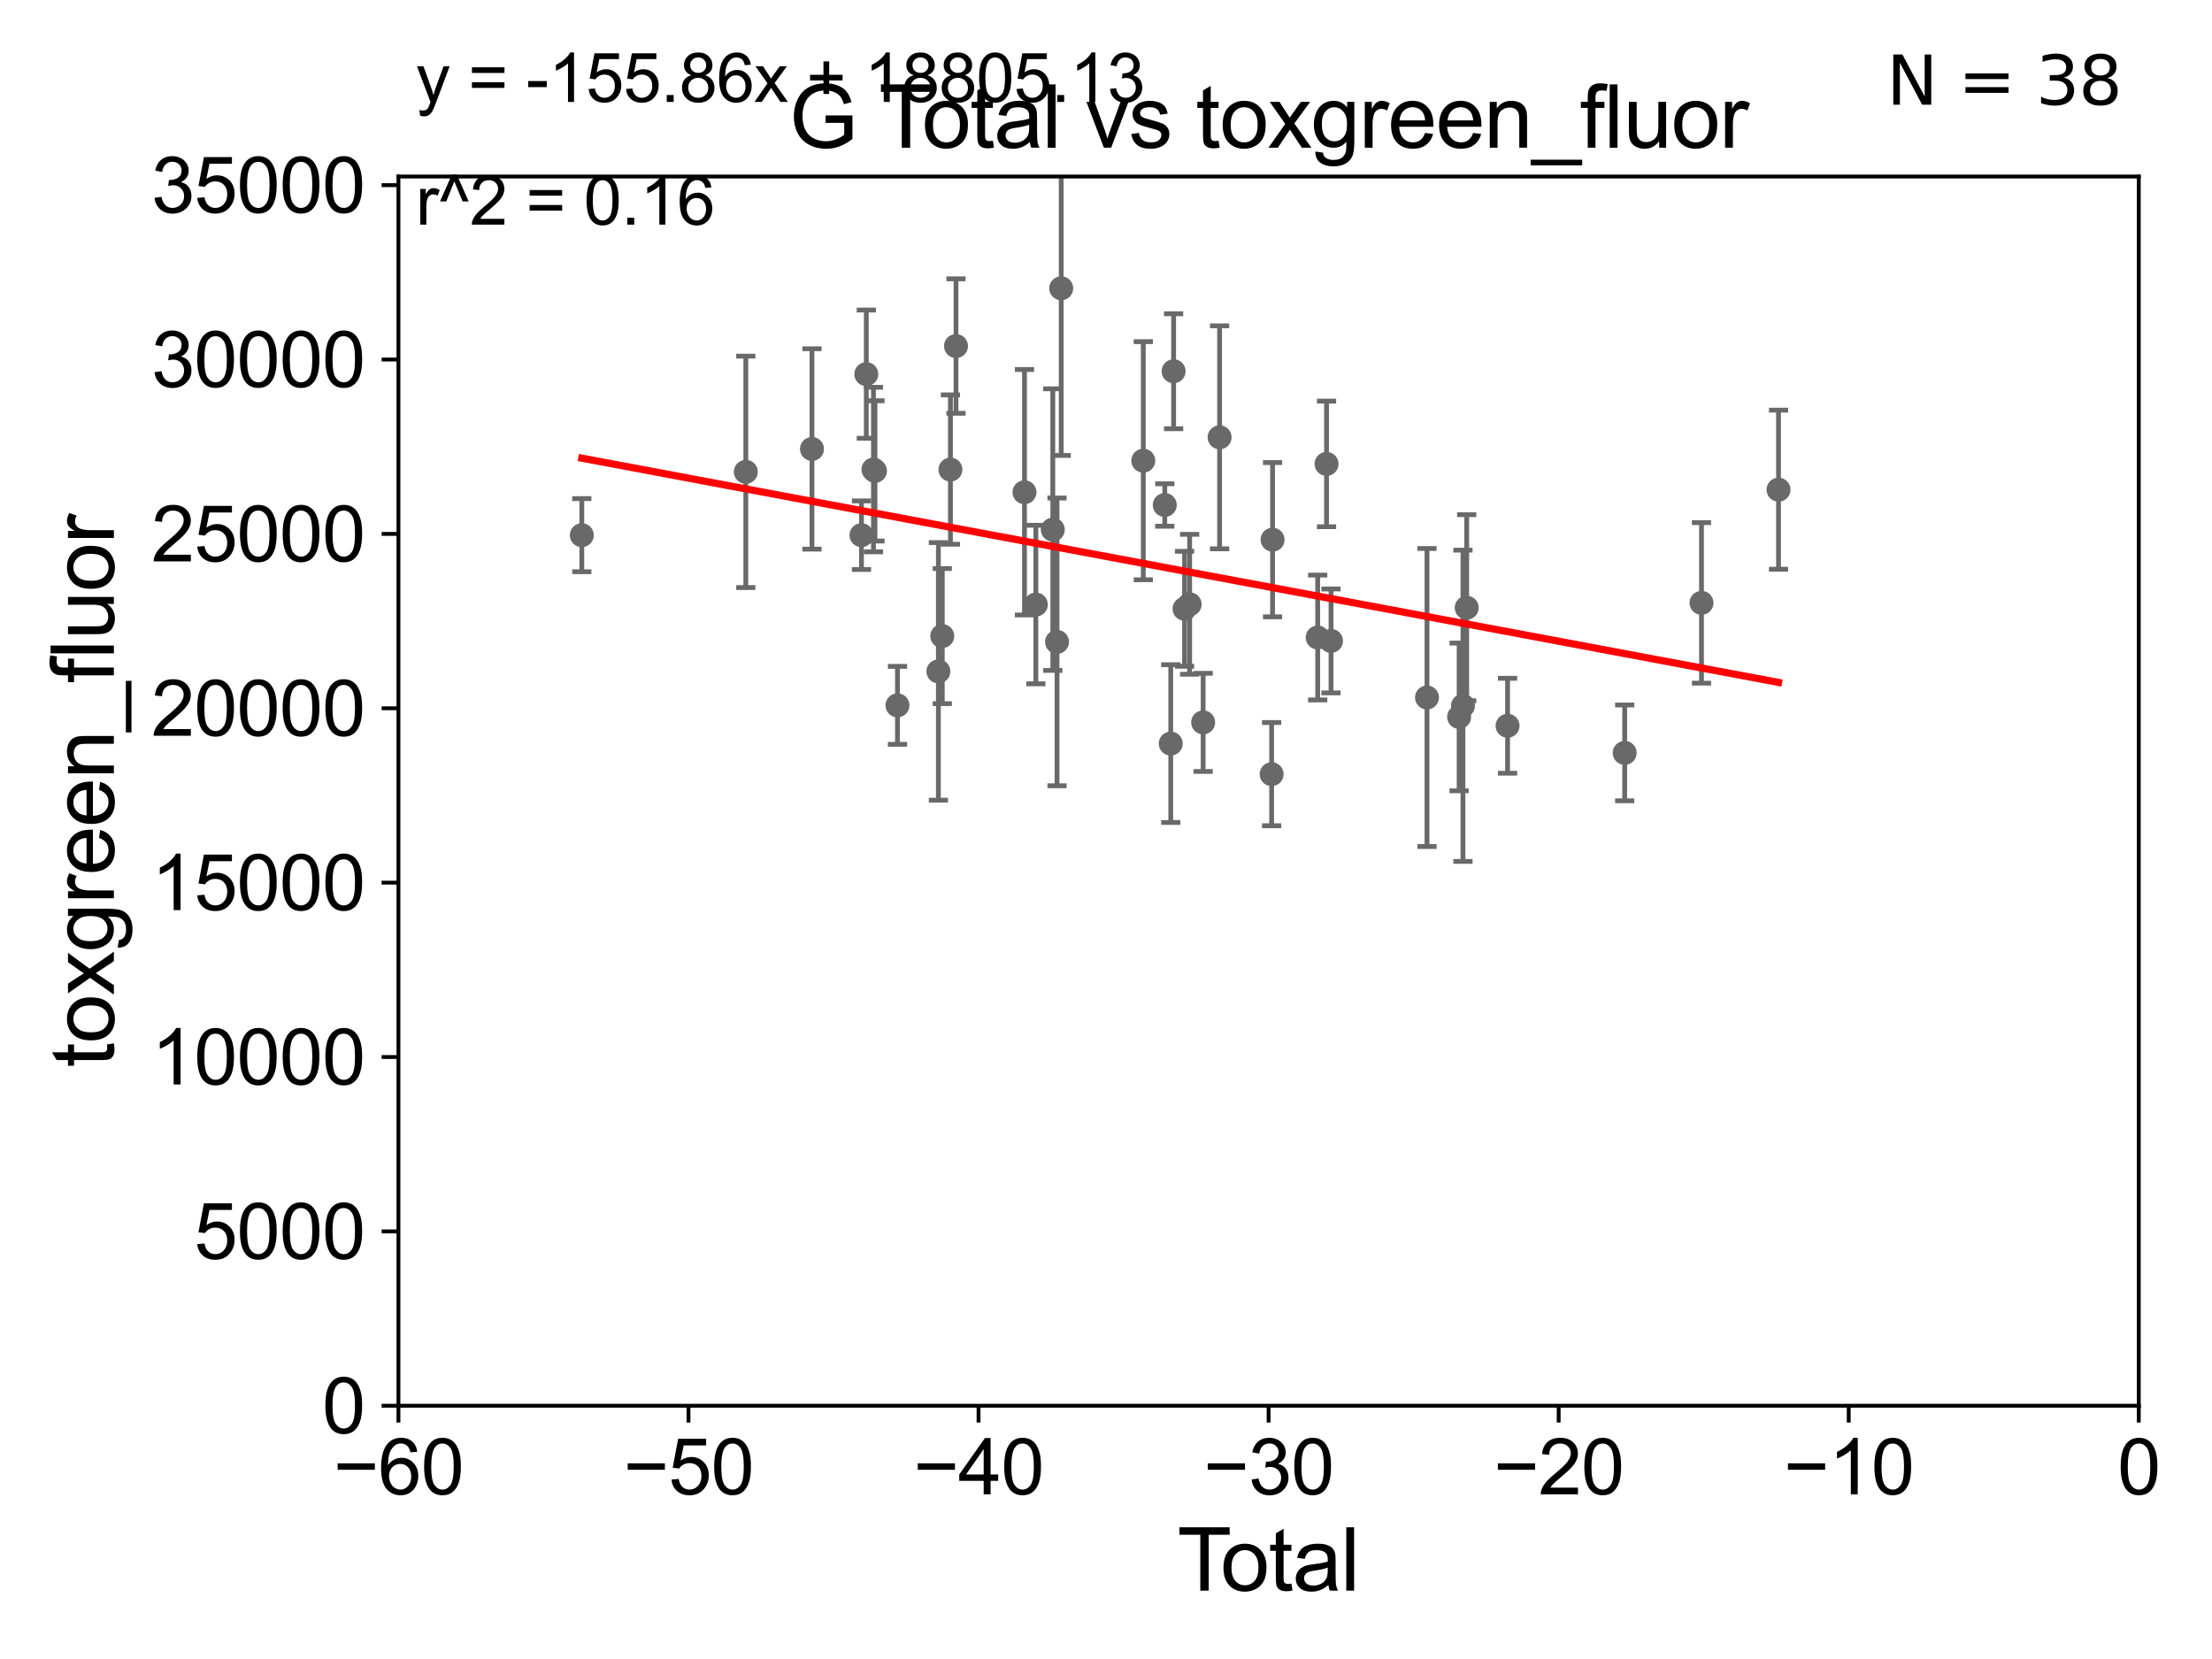 <?xml version="1.0" encoding="utf-8" standalone="no"?>
<!DOCTYPE svg PUBLIC "-//W3C//DTD SVG 1.1//EN"
  "http://www.w3.org/Graphics/SVG/1.1/DTD/svg11.dtd">
<svg xmlns:xlink="http://www.w3.org/1999/xlink" width="460.8pt" height="345.6pt" viewBox="0 0 460.8 345.6" xmlns="http://www.w3.org/2000/svg" version="1.1">
 <defs>
  <style type="text/css">*{stroke-linejoin: round; stroke-linecap: butt}</style>
 </defs>
 <g id="figure_1">
  <g id="patch_1">
   <path d="M 0 345.6 
L 460.8 345.6 
L 460.8 0 
L 0 0 
z
" style="fill: #ffffff"/>
  </g>
  <g id="axes_1">
   <g id="patch_2">
    <path d="M 83 292.84 
L 445.545 292.84 
L 445.545 36.775 
L 83 36.775 
z
" style="fill: #ffffff"/>
   </g>
   <g id="PathCollection_1">
    <defs>
     <path id="mfa4782cfdb" d="M 0 1.118 
C 0.297 1.118 0.581 1 0.791 0.791 
C 1 0.581 1.118 0.297 1.118 0 
C 1.118 -0.297 1 -0.581 0.791 -0.791 
C 0.581 -1 0.297 -1.118 0 -1.118 
C -0.297 -1.118 -0.581 -1 -0.791 -0.791 
C -1 -0.581 -1.118 -0.297 -1.118 0 
C -1.118 0.297 -1 0.581 -0.791 0.791 
C -0.581 1 -0.297 1.118 0 1.118 
z
" style="stroke: #696969"/>
    </defs>
    <g clip-path="url(#p0546daae26)">
     <use xlink:href="#mfa4782cfdb" x="121.203" y="111.488" style="fill: #696969; stroke: #696969"/>
     <use xlink:href="#mfa4782cfdb" x="246.764" y="126.822" style="fill: #696969; stroke: #696969"/>
     <use xlink:href="#mfa4782cfdb" x="247.825" y="125.886" style="fill: #696969; stroke: #696969"/>
     <use xlink:href="#mfa4782cfdb" x="250.638" y="150.485" style="fill: #696969; stroke: #696969"/>
     <use xlink:href="#mfa4782cfdb" x="254.064" y="91.102" style="fill: #696969; stroke: #696969"/>
     <use xlink:href="#mfa4782cfdb" x="264.904" y="161.27" style="fill: #696969; stroke: #696969"/>
     <use xlink:href="#mfa4782cfdb" x="265.1" y="112.428" style="fill: #696969; stroke: #696969"/>
     <use xlink:href="#mfa4782cfdb" x="274.499" y="132.803" style="fill: #696969; stroke: #696969"/>
     <use xlink:href="#mfa4782cfdb" x="276.342" y="96.642" style="fill: #696969; stroke: #696969"/>
     <use xlink:href="#mfa4782cfdb" x="277.275" y="133.517" style="fill: #696969; stroke: #696969"/>
     <use xlink:href="#mfa4782cfdb" x="297.27" y="145.302" style="fill: #696969; stroke: #696969"/>
     <use xlink:href="#mfa4782cfdb" x="303.962" y="149.352" style="fill: #696969; stroke: #696969"/>
     <use xlink:href="#mfa4782cfdb" x="304.76" y="147.023" style="fill: #696969; stroke: #696969"/>
     <use xlink:href="#mfa4782cfdb" x="305.542" y="126.6" style="fill: #696969; stroke: #696969"/>
     <use xlink:href="#mfa4782cfdb" x="314.053" y="151.189" style="fill: #696969; stroke: #696969"/>
     <use xlink:href="#mfa4782cfdb" x="338.453" y="156.841" style="fill: #696969; stroke: #696969"/>
     <use xlink:href="#mfa4782cfdb" x="244.485" y="77.339" style="fill: #696969; stroke: #696969"/>
     <use xlink:href="#mfa4782cfdb" x="243.886" y="154.9" style="fill: #696969; stroke: #696969"/>
     <use xlink:href="#mfa4782cfdb" x="242.644" y="105.2" style="fill: #696969; stroke: #696969"/>
     <use xlink:href="#mfa4782cfdb" x="238.167" y="95.974" style="fill: #696969; stroke: #696969"/>
     <use xlink:href="#mfa4782cfdb" x="155.365" y="98.294" style="fill: #696969; stroke: #696969"/>
     <use xlink:href="#mfa4782cfdb" x="169.148" y="93.526" style="fill: #696969; stroke: #696969"/>
     <use xlink:href="#mfa4782cfdb" x="179.461" y="111.489" style="fill: #696969; stroke: #696969"/>
     <use xlink:href="#mfa4782cfdb" x="180.469" y="77.939" style="fill: #696969; stroke: #696969"/>
     <use xlink:href="#mfa4782cfdb" x="181.959" y="97.813" style="fill: #696969; stroke: #696969"/>
     <use xlink:href="#mfa4782cfdb" x="182.273" y="98.095" style="fill: #696969; stroke: #696969"/>
     <use xlink:href="#mfa4782cfdb" x="186.961" y="146.936" style="fill: #696969; stroke: #696969"/>
     <use xlink:href="#mfa4782cfdb" x="354.453" y="125.59" style="fill: #696969; stroke: #696969"/>
     <use xlink:href="#mfa4782cfdb" x="195.484" y="139.863" style="fill: #696969; stroke: #696969"/>
     <use xlink:href="#mfa4782cfdb" x="197.992" y="97.821" style="fill: #696969; stroke: #696969"/>
     <use xlink:href="#mfa4782cfdb" x="199.151" y="72.091" style="fill: #696969; stroke: #696969"/>
     <use xlink:href="#mfa4782cfdb" x="213.419" y="102.541" style="fill: #696969; stroke: #696969"/>
     <use xlink:href="#mfa4782cfdb" x="215.786" y="125.939" style="fill: #696969; stroke: #696969"/>
     <use xlink:href="#mfa4782cfdb" x="219.318" y="110.328" style="fill: #696969; stroke: #696969"/>
     <use xlink:href="#mfa4782cfdb" x="220.199" y="133.718" style="fill: #696969; stroke: #696969"/>
     <use xlink:href="#mfa4782cfdb" x="221.069" y="60.054" style="fill: #696969; stroke: #696969"/>
     <use xlink:href="#mfa4782cfdb" x="196.292" y="132.506" style="fill: #696969; stroke: #696969"/>
     <use xlink:href="#mfa4782cfdb" x="370.501" y="102.009" style="fill: #696969; stroke: #696969"/>
    </g>
   </g>
   <g id="matplotlib.axis_1">
    <g id="xtick_1">
     <g id="line2d_1">
      <defs>
       <path id="mc582aa00ba" d="M 0 0 
L 0 3.5 
" style="stroke: #000000; stroke-width: 0.8"/>
      </defs>
      <g>
       <use xlink:href="#mc582aa00ba" x="83" y="292.84" style="stroke: #000000; stroke-width: 0.8"/>
      </g>
     </g>
     <g id="text_1">
      <!-- −60 -->
      <g transform="translate(69.43 311.293)scale(0.16 -0.16)">
       <defs>
        <path id="ArialMT-2212" d="M 3381 1997 
L 356 1997 
L 356 2522 
L 3381 2522 
L 3381 1997 
z
" transform="scale(0.016)"/>
        <path id="ArialMT-36" d="M 3184 3459 
L 2625 3416 
Q 2550 3747 2413 3897 
Q 2184 4138 1850 4138 
Q 1581 4138 1378 3988 
Q 1113 3794 959 3422 
Q 806 3050 800 2363 
Q 1003 2672 1297 2822 
Q 1591 2972 1913 2972 
Q 2475 2972 2870 2558 
Q 3266 2144 3266 1488 
Q 3266 1056 3080 686 
Q 2894 316 2569 119 
Q 2244 -78 1831 -78 
Q 1128 -78 684 439 
Q 241 956 241 2144 
Q 241 3472 731 4075 
Q 1159 4600 1884 4600 
Q 2425 4600 2770 4297 
Q 3116 3994 3184 3459 
z
M 888 1484 
Q 888 1194 1011 928 
Q 1134 663 1356 523 
Q 1578 384 1822 384 
Q 2178 384 2434 671 
Q 2691 959 2691 1453 
Q 2691 1928 2437 2201 
Q 2184 2475 1800 2475 
Q 1419 2475 1153 2201 
Q 888 1928 888 1484 
z
" transform="scale(0.016)"/>
        <path id="ArialMT-30" d="M 266 2259 
Q 266 3072 433 3567 
Q 600 4063 929 4331 
Q 1259 4600 1759 4600 
Q 2128 4600 2406 4451 
Q 2684 4303 2865 4023 
Q 3047 3744 3150 3342 
Q 3253 2941 3253 2259 
Q 3253 1453 3087 958 
Q 2922 463 2592 192 
Q 2263 -78 1759 -78 
Q 1097 -78 719 397 
Q 266 969 266 2259 
z
M 844 2259 
Q 844 1131 1108 757 
Q 1372 384 1759 384 
Q 2147 384 2411 759 
Q 2675 1134 2675 2259 
Q 2675 3391 2411 3762 
Q 2147 4134 1753 4134 
Q 1366 4134 1134 3806 
Q 844 3388 844 2259 
z
" transform="scale(0.016)"/>
       </defs>
       <use xlink:href="#ArialMT-2212"/>
       <use xlink:href="#ArialMT-36" x="58.398"/>
       <use xlink:href="#ArialMT-30" x="114.014"/>
      </g>
     </g>
    </g>
    <g id="xtick_2">
     <g id="line2d_2">
      <g>
       <use xlink:href="#mc582aa00ba" x="143.424" y="292.84" style="stroke: #000000; stroke-width: 0.8"/>
      </g>
     </g>
     <g id="text_2">
      <!-- −50 -->
      <g transform="translate(129.854 311.293)scale(0.16 -0.16)">
       <defs>
        <path id="ArialMT-35" d="M 266 1200 
L 856 1250 
Q 922 819 1161 601 
Q 1400 384 1738 384 
Q 2144 384 2425 690 
Q 2706 997 2706 1503 
Q 2706 1984 2436 2262 
Q 2166 2541 1728 2541 
Q 1456 2541 1237 2417 
Q 1019 2294 894 2097 
L 366 2166 
L 809 4519 
L 3088 4519 
L 3088 3981 
L 1259 3981 
L 1013 2750 
Q 1425 3038 1878 3038 
Q 2478 3038 2890 2622 
Q 3303 2206 3303 1553 
Q 3303 931 2941 478 
Q 2500 -78 1738 -78 
Q 1113 -78 717 272 
Q 322 622 266 1200 
z
" transform="scale(0.016)"/>
       </defs>
       <use xlink:href="#ArialMT-2212"/>
       <use xlink:href="#ArialMT-35" x="58.398"/>
       <use xlink:href="#ArialMT-30" x="114.014"/>
      </g>
     </g>
    </g>
    <g id="xtick_3">
     <g id="line2d_3">
      <g>
       <use xlink:href="#mc582aa00ba" x="203.848" y="292.84" style="stroke: #000000; stroke-width: 0.8"/>
      </g>
     </g>
     <g id="text_3">
      <!-- −40 -->
      <g transform="translate(190.278 311.293)scale(0.16 -0.16)">
       <defs>
        <path id="ArialMT-34" d="M 2069 0 
L 2069 1097 
L 81 1097 
L 81 1613 
L 2172 4581 
L 2631 4581 
L 2631 1613 
L 3250 1613 
L 3250 1097 
L 2631 1097 
L 2631 0 
L 2069 0 
z
M 2069 1613 
L 2069 3678 
L 634 1613 
L 2069 1613 
z
" transform="scale(0.016)"/>
       </defs>
       <use xlink:href="#ArialMT-2212"/>
       <use xlink:href="#ArialMT-34" x="58.398"/>
       <use xlink:href="#ArialMT-30" x="114.014"/>
      </g>
     </g>
    </g>
    <g id="xtick_4">
     <g id="line2d_4">
      <g>
       <use xlink:href="#mc582aa00ba" x="264.272" y="292.84" style="stroke: #000000; stroke-width: 0.8"/>
      </g>
     </g>
     <g id="text_4">
      <!-- −30 -->
      <g transform="translate(250.702 311.293)scale(0.16 -0.16)">
       <defs>
        <path id="ArialMT-33" d="M 269 1209 
L 831 1284 
Q 928 806 1161 595 
Q 1394 384 1728 384 
Q 2125 384 2398 659 
Q 2672 934 2672 1341 
Q 2672 1728 2419 1979 
Q 2166 2231 1775 2231 
Q 1616 2231 1378 2169 
L 1441 2663 
Q 1497 2656 1531 2656 
Q 1891 2656 2178 2843 
Q 2466 3031 2466 3422 
Q 2466 3731 2256 3934 
Q 2047 4138 1716 4138 
Q 1388 4138 1169 3931 
Q 950 3725 888 3313 
L 325 3413 
Q 428 3978 793 4289 
Q 1159 4600 1703 4600 
Q 2078 4600 2393 4439 
Q 2709 4278 2876 4000 
Q 3044 3722 3044 3409 
Q 3044 3113 2884 2869 
Q 2725 2625 2413 2481 
Q 2819 2388 3044 2092 
Q 3269 1797 3269 1353 
Q 3269 753 2831 336 
Q 2394 -81 1725 -81 
Q 1122 -81 723 278 
Q 325 638 269 1209 
z
" transform="scale(0.016)"/>
       </defs>
       <use xlink:href="#ArialMT-2212"/>
       <use xlink:href="#ArialMT-33" x="58.398"/>
       <use xlink:href="#ArialMT-30" x="114.014"/>
      </g>
     </g>
    </g>
    <g id="xtick_5">
     <g id="line2d_5">
      <g>
       <use xlink:href="#mc582aa00ba" x="324.697" y="292.84" style="stroke: #000000; stroke-width: 0.8"/>
      </g>
     </g>
     <g id="text_5">
      <!-- −20 -->
      <g transform="translate(311.127 311.293)scale(0.16 -0.16)">
       <defs>
        <path id="ArialMT-32" d="M 3222 541 
L 3222 0 
L 194 0 
Q 188 203 259 391 
Q 375 700 629 1000 
Q 884 1300 1366 1694 
Q 2113 2306 2375 2664 
Q 2638 3022 2638 3341 
Q 2638 3675 2398 3904 
Q 2159 4134 1775 4134 
Q 1369 4134 1125 3890 
Q 881 3647 878 3216 
L 300 3275 
Q 359 3922 746 4261 
Q 1134 4600 1788 4600 
Q 2447 4600 2831 4234 
Q 3216 3869 3216 3328 
Q 3216 3053 3103 2787 
Q 2991 2522 2730 2228 
Q 2469 1934 1863 1422 
Q 1356 997 1212 845 
Q 1069 694 975 541 
L 3222 541 
z
" transform="scale(0.016)"/>
       </defs>
       <use xlink:href="#ArialMT-2212"/>
       <use xlink:href="#ArialMT-32" x="58.398"/>
       <use xlink:href="#ArialMT-30" x="114.014"/>
      </g>
     </g>
    </g>
    <g id="xtick_6">
     <g id="line2d_6">
      <g>
       <use xlink:href="#mc582aa00ba" x="385.121" y="292.84" style="stroke: #000000; stroke-width: 0.8"/>
      </g>
     </g>
     <g id="text_6">
      <!-- −10 -->
      <g transform="translate(371.551 311.293)scale(0.16 -0.16)">
       <defs>
        <path id="ArialMT-31" d="M 2384 0 
L 1822 0 
L 1822 3584 
Q 1619 3391 1289 3197 
Q 959 3003 697 2906 
L 697 3450 
Q 1169 3672 1522 3987 
Q 1875 4303 2022 4600 
L 2384 4600 
L 2384 0 
z
" transform="scale(0.016)"/>
       </defs>
       <use xlink:href="#ArialMT-2212"/>
       <use xlink:href="#ArialMT-31" x="58.398"/>
       <use xlink:href="#ArialMT-30" x="114.014"/>
      </g>
     </g>
    </g>
    <g id="xtick_7">
     <g id="line2d_7">
      <g>
       <use xlink:href="#mc582aa00ba" x="445.545" y="292.84" style="stroke: #000000; stroke-width: 0.8"/>
      </g>
     </g>
     <g id="text_7">
      <!-- 0 -->
      <g transform="translate(441.096 311.293)scale(0.16 -0.16)">
       <use xlink:href="#ArialMT-30"/>
      </g>
     </g>
    </g>
    <g id="text_8">
     <!-- Total -->
     <g transform="translate(245.267 331.357)scale(0.18 -0.18)">
      <defs>
       <path id="ArialMT-54" d="M 1659 0 
L 1659 4041 
L 150 4041 
L 150 4581 
L 3781 4581 
L 3781 4041 
L 2266 4041 
L 2266 0 
L 1659 0 
z
" transform="scale(0.016)"/>
       <path id="ArialMT-6f" d="M 213 1659 
Q 213 2581 725 3025 
Q 1153 3394 1769 3394 
Q 2453 3394 2887 2945 
Q 3322 2497 3322 1706 
Q 3322 1066 3130 698 
Q 2938 331 2570 128 
Q 2203 -75 1769 -75 
Q 1072 -75 642 372 
Q 213 819 213 1659 
z
M 791 1659 
Q 791 1022 1069 705 
Q 1347 388 1769 388 
Q 2188 388 2466 706 
Q 2744 1025 2744 1678 
Q 2744 2294 2464 2611 
Q 2184 2928 1769 2928 
Q 1347 2928 1069 2612 
Q 791 2297 791 1659 
z
" transform="scale(0.016)"/>
       <path id="ArialMT-74" d="M 1650 503 
L 1731 6 
Q 1494 -44 1306 -44 
Q 1000 -44 831 53 
Q 663 150 594 308 
Q 525 466 525 972 
L 525 2881 
L 113 2881 
L 113 3319 
L 525 3319 
L 525 4141 
L 1084 4478 
L 1084 3319 
L 1650 3319 
L 1650 2881 
L 1084 2881 
L 1084 941 
Q 1084 700 1114 631 
Q 1144 563 1211 522 
Q 1278 481 1403 481 
Q 1497 481 1650 503 
z
" transform="scale(0.016)"/>
       <path id="ArialMT-61" d="M 2588 409 
Q 2275 144 1986 34 
Q 1697 -75 1366 -75 
Q 819 -75 525 192 
Q 231 459 231 875 
Q 231 1119 342 1320 
Q 453 1522 633 1644 
Q 813 1766 1038 1828 
Q 1203 1872 1538 1913 
Q 2219 1994 2541 2106 
Q 2544 2222 2544 2253 
Q 2544 2597 2384 2738 
Q 2169 2928 1744 2928 
Q 1347 2928 1158 2789 
Q 969 2650 878 2297 
L 328 2372 
Q 403 2725 575 2942 
Q 747 3159 1072 3276 
Q 1397 3394 1825 3394 
Q 2250 3394 2515 3294 
Q 2781 3194 2906 3042 
Q 3031 2891 3081 2659 
Q 3109 2516 3109 2141 
L 3109 1391 
Q 3109 606 3145 398 
Q 3181 191 3288 0 
L 2700 0 
Q 2613 175 2588 409 
z
M 2541 1666 
Q 2234 1541 1622 1453 
Q 1275 1403 1131 1340 
Q 988 1278 909 1158 
Q 831 1038 831 891 
Q 831 666 1001 516 
Q 1172 366 1500 366 
Q 1825 366 2078 508 
Q 2331 650 2450 897 
Q 2541 1088 2541 1459 
L 2541 1666 
z
" transform="scale(0.016)"/>
       <path id="ArialMT-6c" d="M 409 0 
L 409 4581 
L 972 4581 
L 972 0 
L 409 0 
z
" transform="scale(0.016)"/>
      </defs>
      <use xlink:href="#ArialMT-54"/>
      <use xlink:href="#ArialMT-6f" x="49.959"/>
      <use xlink:href="#ArialMT-74" x="105.574"/>
      <use xlink:href="#ArialMT-61" x="133.357"/>
      <use xlink:href="#ArialMT-6c" x="188.973"/>
     </g>
    </g>
   </g>
   <g id="matplotlib.axis_2">
    <g id="ytick_1">
     <g id="line2d_8">
      <defs>
       <path id="m1914550b4e" d="M 0 0 
L -3.5 0 
" style="stroke: #000000; stroke-width: 0.8"/>
      </defs>
      <g>
       <use xlink:href="#m1914550b4e" x="83" y="292.84" style="stroke: #000000; stroke-width: 0.8"/>
      </g>
     </g>
     <g id="text_9">
      <!-- 0 -->
      <g transform="translate(67.103 298.566)scale(0.16 -0.16)">
       <use xlink:href="#ArialMT-30"/>
      </g>
     </g>
    </g>
    <g id="ytick_2">
     <g id="line2d_9">
      <g>
       <use xlink:href="#m1914550b4e" x="83" y="256.516" style="stroke: #000000; stroke-width: 0.8"/>
      </g>
     </g>
     <g id="text_10">
      <!-- 5000 -->
      <g transform="translate(40.41 262.242)scale(0.16 -0.16)">
       <use xlink:href="#ArialMT-35"/>
       <use xlink:href="#ArialMT-30" x="55.615"/>
       <use xlink:href="#ArialMT-30" x="111.23"/>
       <use xlink:href="#ArialMT-30" x="166.846"/>
      </g>
     </g>
    </g>
    <g id="ytick_3">
     <g id="line2d_10">
      <g>
       <use xlink:href="#m1914550b4e" x="83" y="220.192" style="stroke: #000000; stroke-width: 0.8"/>
      </g>
     </g>
     <g id="text_11">
      <!-- 10000 -->
      <g transform="translate(31.512 225.918)scale(0.16 -0.16)">
       <use xlink:href="#ArialMT-31"/>
       <use xlink:href="#ArialMT-30" x="55.615"/>
       <use xlink:href="#ArialMT-30" x="111.23"/>
       <use xlink:href="#ArialMT-30" x="166.846"/>
       <use xlink:href="#ArialMT-30" x="222.461"/>
      </g>
     </g>
    </g>
    <g id="ytick_4">
     <g id="line2d_11">
      <g>
       <use xlink:href="#m1914550b4e" x="83" y="183.867" style="stroke: #000000; stroke-width: 0.8"/>
      </g>
     </g>
     <g id="text_12">
      <!-- 15000 -->
      <g transform="translate(31.512 189.594)scale(0.16 -0.16)">
       <use xlink:href="#ArialMT-31"/>
       <use xlink:href="#ArialMT-35" x="55.615"/>
       <use xlink:href="#ArialMT-30" x="111.23"/>
       <use xlink:href="#ArialMT-30" x="166.846"/>
       <use xlink:href="#ArialMT-30" x="222.461"/>
      </g>
     </g>
    </g>
    <g id="ytick_5">
     <g id="line2d_12">
      <g>
       <use xlink:href="#m1914550b4e" x="83" y="147.543" style="stroke: #000000; stroke-width: 0.8"/>
      </g>
     </g>
     <g id="text_13">
      <!-- 20000 -->
      <g transform="translate(31.512 153.27)scale(0.16 -0.16)">
       <use xlink:href="#ArialMT-32"/>
       <use xlink:href="#ArialMT-30" x="55.615"/>
       <use xlink:href="#ArialMT-30" x="111.23"/>
       <use xlink:href="#ArialMT-30" x="166.846"/>
       <use xlink:href="#ArialMT-30" x="222.461"/>
      </g>
     </g>
    </g>
    <g id="ytick_6">
     <g id="line2d_13">
      <g>
       <use xlink:href="#m1914550b4e" x="83" y="111.219" style="stroke: #000000; stroke-width: 0.8"/>
      </g>
     </g>
     <g id="text_14">
      <!-- 25000 -->
      <g transform="translate(31.512 116.945)scale(0.16 -0.16)">
       <use xlink:href="#ArialMT-32"/>
       <use xlink:href="#ArialMT-35" x="55.615"/>
       <use xlink:href="#ArialMT-30" x="111.23"/>
       <use xlink:href="#ArialMT-30" x="166.846"/>
       <use xlink:href="#ArialMT-30" x="222.461"/>
      </g>
     </g>
    </g>
    <g id="ytick_7">
     <g id="line2d_14">
      <g>
       <use xlink:href="#m1914550b4e" x="83" y="74.895" style="stroke: #000000; stroke-width: 0.8"/>
      </g>
     </g>
     <g id="text_15">
      <!-- 30000 -->
      <g transform="translate(31.512 80.621)scale(0.16 -0.16)">
       <use xlink:href="#ArialMT-33"/>
       <use xlink:href="#ArialMT-30" x="55.615"/>
       <use xlink:href="#ArialMT-30" x="111.23"/>
       <use xlink:href="#ArialMT-30" x="166.846"/>
       <use xlink:href="#ArialMT-30" x="222.461"/>
      </g>
     </g>
    </g>
    <g id="ytick_8">
     <g id="line2d_15">
      <g>
       <use xlink:href="#m1914550b4e" x="83" y="38.571" style="stroke: #000000; stroke-width: 0.8"/>
      </g>
     </g>
     <g id="text_16">
      <!-- 35000 -->
      <g transform="translate(31.512 44.297)scale(0.16 -0.16)">
       <use xlink:href="#ArialMT-33"/>
       <use xlink:href="#ArialMT-35" x="55.615"/>
       <use xlink:href="#ArialMT-30" x="111.23"/>
       <use xlink:href="#ArialMT-30" x="166.846"/>
       <use xlink:href="#ArialMT-30" x="222.461"/>
      </g>
     </g>
    </g>
    <g id="text_17">
     <!-- toxgreen_fluor -->
     <g transform="translate(23.724 222.34)rotate(-90)scale(0.18 -0.18)">
      <defs>
       <path id="ArialMT-78" d="M 47 0 
L 1259 1725 
L 138 3319 
L 841 3319 
L 1350 2541 
Q 1494 2319 1581 2169 
Q 1719 2375 1834 2534 
L 2394 3319 
L 3066 3319 
L 1919 1756 
L 3153 0 
L 2463 0 
L 1781 1031 
L 1600 1309 
L 728 0 
L 47 0 
z
" transform="scale(0.016)"/>
       <path id="ArialMT-67" d="M 319 -275 
L 866 -356 
Q 900 -609 1056 -725 
Q 1266 -881 1628 -881 
Q 2019 -881 2231 -725 
Q 2444 -569 2519 -288 
Q 2563 -116 2559 434 
Q 2191 0 1641 0 
Q 956 0 581 494 
Q 206 988 206 1678 
Q 206 2153 378 2554 
Q 550 2956 876 3175 
Q 1203 3394 1644 3394 
Q 2231 3394 2613 2919 
L 2613 3319 
L 3131 3319 
L 3131 450 
Q 3131 -325 2973 -648 
Q 2816 -972 2473 -1159 
Q 2131 -1347 1631 -1347 
Q 1038 -1347 672 -1080 
Q 306 -813 319 -275 
z
M 784 1719 
Q 784 1066 1043 766 
Q 1303 466 1694 466 
Q 2081 466 2343 764 
Q 2606 1063 2606 1700 
Q 2606 2309 2336 2618 
Q 2066 2928 1684 2928 
Q 1309 2928 1046 2623 
Q 784 2319 784 1719 
z
" transform="scale(0.016)"/>
       <path id="ArialMT-72" d="M 416 0 
L 416 3319 
L 922 3319 
L 922 2816 
Q 1116 3169 1280 3281 
Q 1444 3394 1641 3394 
Q 1925 3394 2219 3213 
L 2025 2691 
Q 1819 2813 1613 2813 
Q 1428 2813 1281 2702 
Q 1134 2591 1072 2394 
Q 978 2094 978 1738 
L 978 0 
L 416 0 
z
" transform="scale(0.016)"/>
       <path id="ArialMT-65" d="M 2694 1069 
L 3275 997 
Q 3138 488 2766 206 
Q 2394 -75 1816 -75 
Q 1088 -75 661 373 
Q 234 822 234 1631 
Q 234 2469 665 2931 
Q 1097 3394 1784 3394 
Q 2450 3394 2872 2941 
Q 3294 2488 3294 1666 
Q 3294 1616 3291 1516 
L 816 1516 
Q 847 969 1125 678 
Q 1403 388 1819 388 
Q 2128 388 2347 550 
Q 2566 713 2694 1069 
z
M 847 1978 
L 2700 1978 
Q 2663 2397 2488 2606 
Q 2219 2931 1791 2931 
Q 1403 2931 1139 2672 
Q 875 2413 847 1978 
z
" transform="scale(0.016)"/>
       <path id="ArialMT-6e" d="M 422 0 
L 422 3319 
L 928 3319 
L 928 2847 
Q 1294 3394 1984 3394 
Q 2284 3394 2536 3286 
Q 2788 3178 2913 3003 
Q 3038 2828 3088 2588 
Q 3119 2431 3119 2041 
L 3119 0 
L 2556 0 
L 2556 2019 
Q 2556 2363 2490 2533 
Q 2425 2703 2258 2804 
Q 2091 2906 1866 2906 
Q 1506 2906 1245 2678 
Q 984 2450 984 1813 
L 984 0 
L 422 0 
z
" transform="scale(0.016)"/>
       <path id="ArialMT-5f" d="M -97 -1272 
L -97 -866 
L 3631 -866 
L 3631 -1272 
L -97 -1272 
z
" transform="scale(0.016)"/>
       <path id="ArialMT-66" d="M 556 0 
L 556 2881 
L 59 2881 
L 59 3319 
L 556 3319 
L 556 3672 
Q 556 4006 616 4169 
Q 697 4388 901 4523 
Q 1106 4659 1475 4659 
Q 1713 4659 2000 4603 
L 1916 4113 
Q 1741 4144 1584 4144 
Q 1328 4144 1222 4034 
Q 1116 3925 1116 3625 
L 1116 3319 
L 1763 3319 
L 1763 2881 
L 1116 2881 
L 1116 0 
L 556 0 
z
" transform="scale(0.016)"/>
       <path id="ArialMT-75" d="M 2597 0 
L 2597 488 
Q 2209 -75 1544 -75 
Q 1250 -75 995 37 
Q 741 150 617 320 
Q 494 491 444 738 
Q 409 903 409 1263 
L 409 3319 
L 972 3319 
L 972 1478 
Q 972 1038 1006 884 
Q 1059 663 1231 536 
Q 1403 409 1656 409 
Q 1909 409 2131 539 
Q 2353 669 2445 892 
Q 2538 1116 2538 1541 
L 2538 3319 
L 3100 3319 
L 3100 0 
L 2597 0 
z
" transform="scale(0.016)"/>
      </defs>
      <use xlink:href="#ArialMT-74"/>
      <use xlink:href="#ArialMT-6f" x="27.783"/>
      <use xlink:href="#ArialMT-78" x="83.398"/>
      <use xlink:href="#ArialMT-67" x="133.398"/>
      <use xlink:href="#ArialMT-72" x="189.014"/>
      <use xlink:href="#ArialMT-65" x="222.314"/>
      <use xlink:href="#ArialMT-65" x="277.93"/>
      <use xlink:href="#ArialMT-6e" x="333.545"/>
      <use xlink:href="#ArialMT-5f" x="389.16"/>
      <use xlink:href="#ArialMT-66" x="444.775"/>
      <use xlink:href="#ArialMT-6c" x="472.559"/>
      <use xlink:href="#ArialMT-75" x="494.775"/>
      <use xlink:href="#ArialMT-6f" x="550.391"/>
      <use xlink:href="#ArialMT-72" x="606.006"/>
     </g>
    </g>
   </g>
   <g id="LineCollection_1">
    <path d="M 121.203 119.104 
L 121.203 103.872 
" clip-path="url(#p0546daae26)" style="fill: none; stroke: #696969"/>
    <path d="M 246.764 138.793 
L 246.764 114.851 
" clip-path="url(#p0546daae26)" style="fill: none; stroke: #696969"/>
    <path d="M 247.825 140.457 
L 247.825 111.314 
" clip-path="url(#p0546daae26)" style="fill: none; stroke: #696969"/>
    <path d="M 250.638 160.712 
L 250.638 140.258 
" clip-path="url(#p0546daae26)" style="fill: none; stroke: #696969"/>
    <path d="M 254.064 114.329 
L 254.064 67.876 
" clip-path="url(#p0546daae26)" style="fill: none; stroke: #696969"/>
    <path d="M 264.904 172.022 
L 264.904 150.517 
" clip-path="url(#p0546daae26)" style="fill: none; stroke: #696969"/>
    <path d="M 265.1 128.494 
L 265.1 96.362 
" clip-path="url(#p0546daae26)" style="fill: none; stroke: #696969"/>
    <path d="M 274.499 145.809 
L 274.499 119.798 
" clip-path="url(#p0546daae26)" style="fill: none; stroke: #696969"/>
    <path d="M 276.342 109.725 
L 276.342 83.558 
" clip-path="url(#p0546daae26)" style="fill: none; stroke: #696969"/>
    <path d="M 277.275 144.34 
L 277.275 122.694 
" clip-path="url(#p0546daae26)" style="fill: none; stroke: #696969"/>
    <path d="M 297.27 176.343 
L 297.27 114.261 
" clip-path="url(#p0546daae26)" style="fill: none; stroke: #696969"/>
    <path d="M 303.962 164.74 
L 303.962 133.965 
" clip-path="url(#p0546daae26)" style="fill: none; stroke: #696969"/>
    <path d="M 304.76 179.444 
L 304.76 114.602 
" clip-path="url(#p0546daae26)" style="fill: none; stroke: #696969"/>
    <path d="M 305.542 145.98 
L 305.542 107.219 
" clip-path="url(#p0546daae26)" style="fill: none; stroke: #696969"/>
    <path d="M 314.053 161.08 
L 314.053 141.298 
" clip-path="url(#p0546daae26)" style="fill: none; stroke: #696969"/>
    <path d="M 338.453 166.82 
L 338.453 146.861 
" clip-path="url(#p0546daae26)" style="fill: none; stroke: #696969"/>
    <path d="M 244.485 89.318 
L 244.485 65.36 
" clip-path="url(#p0546daae26)" style="fill: none; stroke: #696969"/>
    <path d="M 243.886 171.336 
L 243.886 138.463 
" clip-path="url(#p0546daae26)" style="fill: none; stroke: #696969"/>
    <path d="M 242.644 109.621 
L 242.644 100.78 
" clip-path="url(#p0546daae26)" style="fill: none; stroke: #696969"/>
    <path d="M 238.167 120.774 
L 238.167 71.173 
" clip-path="url(#p0546daae26)" style="fill: none; stroke: #696969"/>
    <path d="M 155.365 122.401 
L 155.365 74.187 
" clip-path="url(#p0546daae26)" style="fill: none; stroke: #696969"/>
    <path d="M 169.148 114.398 
L 169.148 72.653 
" clip-path="url(#p0546daae26)" style="fill: none; stroke: #696969"/>
    <path d="M 179.461 118.631 
L 179.461 104.348 
" clip-path="url(#p0546daae26)" style="fill: none; stroke: #696969"/>
    <path d="M 180.469 91.293 
L 180.469 64.584 
" clip-path="url(#p0546daae26)" style="fill: none; stroke: #696969"/>
    <path d="M 181.959 114.953 
L 181.959 80.673 
" clip-path="url(#p0546daae26)" style="fill: none; stroke: #696969"/>
    <path d="M 182.273 112.707 
L 182.273 83.483 
" clip-path="url(#p0546daae26)" style="fill: none; stroke: #696969"/>
    <path d="M 186.961 155.054 
L 186.961 138.818 
" clip-path="url(#p0546daae26)" style="fill: none; stroke: #696969"/>
    <path d="M 354.453 142.311 
L 354.453 108.87 
" clip-path="url(#p0546daae26)" style="fill: none; stroke: #696969"/>
    <path d="M 195.484 166.691 
L 195.484 113.034 
" clip-path="url(#p0546daae26)" style="fill: none; stroke: #696969"/>
    <path d="M 197.992 113.372 
L 197.992 82.269 
" clip-path="url(#p0546daae26)" style="fill: none; stroke: #696969"/>
    <path d="M 199.151 86.098 
L 199.151 58.084 
" clip-path="url(#p0546daae26)" style="fill: none; stroke: #696969"/>
    <path d="M 213.419 128.111 
L 213.419 76.97 
" clip-path="url(#p0546daae26)" style="fill: none; stroke: #696969"/>
    <path d="M 215.786 142.455 
L 215.786 109.423 
" clip-path="url(#p0546daae26)" style="fill: none; stroke: #696969"/>
    <path d="M 219.318 139.658 
L 219.318 80.997 
" clip-path="url(#p0546daae26)" style="fill: none; stroke: #696969"/>
    <path d="M 220.199 163.689 
L 220.199 103.748 
" clip-path="url(#p0546daae26)" style="fill: none; stroke: #696969"/>
    <path d="M 221.069 94.883 
L 221.069 25.225 
" clip-path="url(#p0546daae26)" style="fill: none; stroke: #696969"/>
    <path d="M 196.292 146.575 
L 196.292 118.437 
" clip-path="url(#p0546daae26)" style="fill: none; stroke: #696969"/>
    <path d="M 370.501 118.578 
L 370.501 85.439 
" clip-path="url(#p0546daae26)" style="fill: none; stroke: #696969"/>
   </g>
   <g id="line2d_16">
    <defs>
     <path id="m4277be316a" d="M 2 0 
L -2 -0 
" style="stroke: #696969"/>
    </defs>
    <g clip-path="url(#p0546daae26)">
     <use xlink:href="#m4277be316a" x="121.203" y="119.104" style="fill: #696969; stroke: #696969"/>
     <use xlink:href="#m4277be316a" x="246.764" y="138.793" style="fill: #696969; stroke: #696969"/>
     <use xlink:href="#m4277be316a" x="247.825" y="140.457" style="fill: #696969; stroke: #696969"/>
     <use xlink:href="#m4277be316a" x="250.638" y="160.712" style="fill: #696969; stroke: #696969"/>
     <use xlink:href="#m4277be316a" x="254.064" y="114.329" style="fill: #696969; stroke: #696969"/>
     <use xlink:href="#m4277be316a" x="264.904" y="172.022" style="fill: #696969; stroke: #696969"/>
     <use xlink:href="#m4277be316a" x="265.1" y="128.494" style="fill: #696969; stroke: #696969"/>
     <use xlink:href="#m4277be316a" x="274.499" y="145.809" style="fill: #696969; stroke: #696969"/>
     <use xlink:href="#m4277be316a" x="276.342" y="109.725" style="fill: #696969; stroke: #696969"/>
     <use xlink:href="#m4277be316a" x="277.275" y="144.34" style="fill: #696969; stroke: #696969"/>
     <use xlink:href="#m4277be316a" x="297.27" y="176.343" style="fill: #696969; stroke: #696969"/>
     <use xlink:href="#m4277be316a" x="303.962" y="164.74" style="fill: #696969; stroke: #696969"/>
     <use xlink:href="#m4277be316a" x="304.76" y="179.444" style="fill: #696969; stroke: #696969"/>
     <use xlink:href="#m4277be316a" x="305.542" y="145.98" style="fill: #696969; stroke: #696969"/>
     <use xlink:href="#m4277be316a" x="314.053" y="161.08" style="fill: #696969; stroke: #696969"/>
     <use xlink:href="#m4277be316a" x="338.453" y="166.82" style="fill: #696969; stroke: #696969"/>
     <use xlink:href="#m4277be316a" x="244.485" y="89.318" style="fill: #696969; stroke: #696969"/>
     <use xlink:href="#m4277be316a" x="243.886" y="171.336" style="fill: #696969; stroke: #696969"/>
     <use xlink:href="#m4277be316a" x="242.644" y="109.621" style="fill: #696969; stroke: #696969"/>
     <use xlink:href="#m4277be316a" x="238.167" y="120.774" style="fill: #696969; stroke: #696969"/>
     <use xlink:href="#m4277be316a" x="155.365" y="122.401" style="fill: #696969; stroke: #696969"/>
     <use xlink:href="#m4277be316a" x="169.148" y="114.398" style="fill: #696969; stroke: #696969"/>
     <use xlink:href="#m4277be316a" x="179.461" y="118.631" style="fill: #696969; stroke: #696969"/>
     <use xlink:href="#m4277be316a" x="180.469" y="91.293" style="fill: #696969; stroke: #696969"/>
     <use xlink:href="#m4277be316a" x="181.959" y="114.953" style="fill: #696969; stroke: #696969"/>
     <use xlink:href="#m4277be316a" x="182.273" y="112.707" style="fill: #696969; stroke: #696969"/>
     <use xlink:href="#m4277be316a" x="186.961" y="155.054" style="fill: #696969; stroke: #696969"/>
     <use xlink:href="#m4277be316a" x="354.453" y="142.311" style="fill: #696969; stroke: #696969"/>
     <use xlink:href="#m4277be316a" x="195.484" y="166.691" style="fill: #696969; stroke: #696969"/>
     <use xlink:href="#m4277be316a" x="197.992" y="113.372" style="fill: #696969; stroke: #696969"/>
     <use xlink:href="#m4277be316a" x="199.151" y="86.098" style="fill: #696969; stroke: #696969"/>
     <use xlink:href="#m4277be316a" x="213.419" y="128.111" style="fill: #696969; stroke: #696969"/>
     <use xlink:href="#m4277be316a" x="215.786" y="142.455" style="fill: #696969; stroke: #696969"/>
     <use xlink:href="#m4277be316a" x="219.318" y="139.658" style="fill: #696969; stroke: #696969"/>
     <use xlink:href="#m4277be316a" x="220.199" y="163.689" style="fill: #696969; stroke: #696969"/>
     <use xlink:href="#m4277be316a" x="221.069" y="94.883" style="fill: #696969; stroke: #696969"/>
     <use xlink:href="#m4277be316a" x="196.292" y="146.575" style="fill: #696969; stroke: #696969"/>
     <use xlink:href="#m4277be316a" x="370.501" y="118.578" style="fill: #696969; stroke: #696969"/>
    </g>
   </g>
   <g id="line2d_17">
    <g clip-path="url(#p0546daae26)">
     <use xlink:href="#m4277be316a" x="121.203" y="103.872" style="fill: #696969; stroke: #696969"/>
     <use xlink:href="#m4277be316a" x="246.764" y="114.851" style="fill: #696969; stroke: #696969"/>
     <use xlink:href="#m4277be316a" x="247.825" y="111.314" style="fill: #696969; stroke: #696969"/>
     <use xlink:href="#m4277be316a" x="250.638" y="140.258" style="fill: #696969; stroke: #696969"/>
     <use xlink:href="#m4277be316a" x="254.064" y="67.876" style="fill: #696969; stroke: #696969"/>
     <use xlink:href="#m4277be316a" x="264.904" y="150.517" style="fill: #696969; stroke: #696969"/>
     <use xlink:href="#m4277be316a" x="265.1" y="96.362" style="fill: #696969; stroke: #696969"/>
     <use xlink:href="#m4277be316a" x="274.499" y="119.798" style="fill: #696969; stroke: #696969"/>
     <use xlink:href="#m4277be316a" x="276.342" y="83.558" style="fill: #696969; stroke: #696969"/>
     <use xlink:href="#m4277be316a" x="277.275" y="122.694" style="fill: #696969; stroke: #696969"/>
     <use xlink:href="#m4277be316a" x="297.27" y="114.261" style="fill: #696969; stroke: #696969"/>
     <use xlink:href="#m4277be316a" x="303.962" y="133.965" style="fill: #696969; stroke: #696969"/>
     <use xlink:href="#m4277be316a" x="304.76" y="114.602" style="fill: #696969; stroke: #696969"/>
     <use xlink:href="#m4277be316a" x="305.542" y="107.219" style="fill: #696969; stroke: #696969"/>
     <use xlink:href="#m4277be316a" x="314.053" y="141.298" style="fill: #696969; stroke: #696969"/>
     <use xlink:href="#m4277be316a" x="338.453" y="146.861" style="fill: #696969; stroke: #696969"/>
     <use xlink:href="#m4277be316a" x="244.485" y="65.36" style="fill: #696969; stroke: #696969"/>
     <use xlink:href="#m4277be316a" x="243.886" y="138.463" style="fill: #696969; stroke: #696969"/>
     <use xlink:href="#m4277be316a" x="242.644" y="100.78" style="fill: #696969; stroke: #696969"/>
     <use xlink:href="#m4277be316a" x="238.167" y="71.173" style="fill: #696969; stroke: #696969"/>
     <use xlink:href="#m4277be316a" x="155.365" y="74.187" style="fill: #696969; stroke: #696969"/>
     <use xlink:href="#m4277be316a" x="169.148" y="72.653" style="fill: #696969; stroke: #696969"/>
     <use xlink:href="#m4277be316a" x="179.461" y="104.348" style="fill: #696969; stroke: #696969"/>
     <use xlink:href="#m4277be316a" x="180.469" y="64.584" style="fill: #696969; stroke: #696969"/>
     <use xlink:href="#m4277be316a" x="181.959" y="80.673" style="fill: #696969; stroke: #696969"/>
     <use xlink:href="#m4277be316a" x="182.273" y="83.483" style="fill: #696969; stroke: #696969"/>
     <use xlink:href="#m4277be316a" x="186.961" y="138.818" style="fill: #696969; stroke: #696969"/>
     <use xlink:href="#m4277be316a" x="354.453" y="108.87" style="fill: #696969; stroke: #696969"/>
     <use xlink:href="#m4277be316a" x="195.484" y="113.034" style="fill: #696969; stroke: #696969"/>
     <use xlink:href="#m4277be316a" x="197.992" y="82.269" style="fill: #696969; stroke: #696969"/>
     <use xlink:href="#m4277be316a" x="199.151" y="58.084" style="fill: #696969; stroke: #696969"/>
     <use xlink:href="#m4277be316a" x="213.419" y="76.97" style="fill: #696969; stroke: #696969"/>
     <use xlink:href="#m4277be316a" x="215.786" y="109.423" style="fill: #696969; stroke: #696969"/>
     <use xlink:href="#m4277be316a" x="219.318" y="80.997" style="fill: #696969; stroke: #696969"/>
     <use xlink:href="#m4277be316a" x="220.199" y="103.748" style="fill: #696969; stroke: #696969"/>
     <use xlink:href="#m4277be316a" x="221.069" y="25.225" style="fill: #696969; stroke: #696969"/>
     <use xlink:href="#m4277be316a" x="196.292" y="118.437" style="fill: #696969; stroke: #696969"/>
     <use xlink:href="#m4277be316a" x="370.501" y="85.439" style="fill: #696969; stroke: #696969"/>
    </g>
   </g>
   <g id="line2d_18">
    <path d="M 121.203 95.446 
L 246.764 118.975 
L 247.825 119.174 
L 250.638 119.701 
L 254.064 120.343 
L 264.904 122.374 
L 265.1 122.411 
L 274.499 124.172 
L 276.342 124.517 
L 277.275 124.692 
L 297.27 128.439 
L 303.962 129.693 
L 304.76 129.843 
L 305.542 129.989 
L 314.053 131.584 
L 338.453 136.156 
L 244.485 118.548 
L 243.886 118.435 
L 242.644 118.203 
L 238.167 117.364 
L 155.365 101.848 
L 169.148 104.431 
L 179.461 106.363 
L 180.469 106.552 
L 181.959 106.831 
L 182.273 106.89 
L 186.961 107.768 
L 354.453 139.154 
L 195.484 109.366 
L 197.992 109.836 
L 199.151 110.053 
L 213.419 112.726 
L 215.786 113.17 
L 219.318 113.832 
L 220.199 113.997 
L 221.069 114.16 
L 196.292 109.517 
L 370.501 142.162 
" clip-path="url(#p0546daae26)" style="fill: none; stroke: #ff0000; stroke-width: 1.5; stroke-linecap: square"/>
   </g>
   <g id="line2d_19">
    <defs>
     <path id="m7707ba9ae9" d="M 0 2 
C 0.53 2 1.039 1.789 1.414 1.414 
C 1.789 1.039 2 0.53 2 0 
C 2 -0.53 1.789 -1.039 1.414 -1.414 
C 1.039 -1.789 0.53 -2 0 -2 
C -0.53 -2 -1.039 -1.789 -1.414 -1.414 
C -1.789 -1.039 -2 -0.53 -2 0 
C -2 0.53 -1.789 1.039 -1.414 1.414 
C -1.039 1.789 -0.53 2 0 2 
z
" style="stroke: #696969"/>
    </defs>
    <g clip-path="url(#p0546daae26)">
     <use xlink:href="#m7707ba9ae9" x="121.203" y="111.488" style="fill: #696969; stroke: #696969"/>
     <use xlink:href="#m7707ba9ae9" x="246.764" y="126.822" style="fill: #696969; stroke: #696969"/>
     <use xlink:href="#m7707ba9ae9" x="247.825" y="125.886" style="fill: #696969; stroke: #696969"/>
     <use xlink:href="#m7707ba9ae9" x="250.638" y="150.485" style="fill: #696969; stroke: #696969"/>
     <use xlink:href="#m7707ba9ae9" x="254.064" y="91.102" style="fill: #696969; stroke: #696969"/>
     <use xlink:href="#m7707ba9ae9" x="264.904" y="161.27" style="fill: #696969; stroke: #696969"/>
     <use xlink:href="#m7707ba9ae9" x="265.1" y="112.428" style="fill: #696969; stroke: #696969"/>
     <use xlink:href="#m7707ba9ae9" x="274.499" y="132.803" style="fill: #696969; stroke: #696969"/>
     <use xlink:href="#m7707ba9ae9" x="276.342" y="96.642" style="fill: #696969; stroke: #696969"/>
     <use xlink:href="#m7707ba9ae9" x="277.275" y="133.517" style="fill: #696969; stroke: #696969"/>
     <use xlink:href="#m7707ba9ae9" x="297.27" y="145.302" style="fill: #696969; stroke: #696969"/>
     <use xlink:href="#m7707ba9ae9" x="303.962" y="149.352" style="fill: #696969; stroke: #696969"/>
     <use xlink:href="#m7707ba9ae9" x="304.76" y="147.023" style="fill: #696969; stroke: #696969"/>
     <use xlink:href="#m7707ba9ae9" x="305.542" y="126.6" style="fill: #696969; stroke: #696969"/>
     <use xlink:href="#m7707ba9ae9" x="314.053" y="151.189" style="fill: #696969; stroke: #696969"/>
     <use xlink:href="#m7707ba9ae9" x="338.453" y="156.841" style="fill: #696969; stroke: #696969"/>
     <use xlink:href="#m7707ba9ae9" x="244.485" y="77.339" style="fill: #696969; stroke: #696969"/>
     <use xlink:href="#m7707ba9ae9" x="243.886" y="154.9" style="fill: #696969; stroke: #696969"/>
     <use xlink:href="#m7707ba9ae9" x="242.644" y="105.2" style="fill: #696969; stroke: #696969"/>
     <use xlink:href="#m7707ba9ae9" x="238.167" y="95.974" style="fill: #696969; stroke: #696969"/>
     <use xlink:href="#m7707ba9ae9" x="155.365" y="98.294" style="fill: #696969; stroke: #696969"/>
     <use xlink:href="#m7707ba9ae9" x="169.148" y="93.526" style="fill: #696969; stroke: #696969"/>
     <use xlink:href="#m7707ba9ae9" x="179.461" y="111.489" style="fill: #696969; stroke: #696969"/>
     <use xlink:href="#m7707ba9ae9" x="180.469" y="77.939" style="fill: #696969; stroke: #696969"/>
     <use xlink:href="#m7707ba9ae9" x="181.959" y="97.813" style="fill: #696969; stroke: #696969"/>
     <use xlink:href="#m7707ba9ae9" x="182.273" y="98.095" style="fill: #696969; stroke: #696969"/>
     <use xlink:href="#m7707ba9ae9" x="186.961" y="146.936" style="fill: #696969; stroke: #696969"/>
     <use xlink:href="#m7707ba9ae9" x="354.453" y="125.59" style="fill: #696969; stroke: #696969"/>
     <use xlink:href="#m7707ba9ae9" x="195.484" y="139.863" style="fill: #696969; stroke: #696969"/>
     <use xlink:href="#m7707ba9ae9" x="197.992" y="97.821" style="fill: #696969; stroke: #696969"/>
     <use xlink:href="#m7707ba9ae9" x="199.151" y="72.091" style="fill: #696969; stroke: #696969"/>
     <use xlink:href="#m7707ba9ae9" x="213.419" y="102.541" style="fill: #696969; stroke: #696969"/>
     <use xlink:href="#m7707ba9ae9" x="215.786" y="125.939" style="fill: #696969; stroke: #696969"/>
     <use xlink:href="#m7707ba9ae9" x="219.318" y="110.328" style="fill: #696969; stroke: #696969"/>
     <use xlink:href="#m7707ba9ae9" x="220.199" y="133.718" style="fill: #696969; stroke: #696969"/>
     <use xlink:href="#m7707ba9ae9" x="221.069" y="60.054" style="fill: #696969; stroke: #696969"/>
     <use xlink:href="#m7707ba9ae9" x="196.292" y="132.506" style="fill: #696969; stroke: #696969"/>
     <use xlink:href="#m7707ba9ae9" x="370.501" y="102.009" style="fill: #696969; stroke: #696969"/>
    </g>
   </g>
   <g id="patch_3">
    <path d="M 83 292.84 
L 83 36.775 
" style="fill: none; stroke: #000000; stroke-width: 0.8; stroke-linejoin: miter; stroke-linecap: square"/>
   </g>
   <g id="patch_4">
    <path d="M 445.545 292.84 
L 445.545 36.775 
" style="fill: none; stroke: #000000; stroke-width: 0.8; stroke-linejoin: miter; stroke-linecap: square"/>
   </g>
   <g id="patch_5">
    <path d="M 83 292.84 
L 445.545 292.84 
" style="fill: none; stroke: #000000; stroke-width: 0.8; stroke-linejoin: miter; stroke-linecap: square"/>
   </g>
   <g id="patch_6">
    <path d="M 83 36.775 
L 445.545 36.775 
" style="fill: none; stroke: #000000; stroke-width: 0.8; stroke-linejoin: miter; stroke-linecap: square"/>
   </g>
   <g id="text_18">
    <!-- N = 38 -->
    <g transform="translate(393 21.806)scale(0.14 -0.14)">
     <defs>
      <path id="DejaVuSans-4e" d="M 628 4666 
L 1478 4666 
L 3547 763 
L 3547 4666 
L 4159 4666 
L 4159 0 
L 3309 0 
L 1241 3903 
L 1241 0 
L 628 0 
L 628 4666 
z
" transform="scale(0.016)"/>
      <path id="DejaVuSans-20" transform="scale(0.016)"/>
      <path id="DejaVuSans-3d" d="M 678 2906 
L 4684 2906 
L 4684 2381 
L 678 2381 
L 678 2906 
z
M 678 1631 
L 4684 1631 
L 4684 1100 
L 678 1100 
L 678 1631 
z
" transform="scale(0.016)"/>
      <path id="DejaVuSans-33" d="M 2597 2516 
Q 3050 2419 3304 2112 
Q 3559 1806 3559 1356 
Q 3559 666 3084 287 
Q 2609 -91 1734 -91 
Q 1441 -91 1130 -33 
Q 819 25 488 141 
L 488 750 
Q 750 597 1062 519 
Q 1375 441 1716 441 
Q 2309 441 2620 675 
Q 2931 909 2931 1356 
Q 2931 1769 2642 2001 
Q 2353 2234 1838 2234 
L 1294 2234 
L 1294 2753 
L 1863 2753 
Q 2328 2753 2575 2939 
Q 2822 3125 2822 3475 
Q 2822 3834 2567 4026 
Q 2313 4219 1838 4219 
Q 1578 4219 1281 4162 
Q 984 4106 628 3988 
L 628 4550 
Q 988 4650 1302 4700 
Q 1616 4750 1894 4750 
Q 2613 4750 3031 4423 
Q 3450 4097 3450 3541 
Q 3450 3153 3228 2886 
Q 3006 2619 2597 2516 
z
" transform="scale(0.016)"/>
      <path id="DejaVuSans-38" d="M 2034 2216 
Q 1584 2216 1326 1975 
Q 1069 1734 1069 1313 
Q 1069 891 1326 650 
Q 1584 409 2034 409 
Q 2484 409 2743 651 
Q 3003 894 3003 1313 
Q 3003 1734 2745 1975 
Q 2488 2216 2034 2216 
z
M 1403 2484 
Q 997 2584 770 2862 
Q 544 3141 544 3541 
Q 544 4100 942 4425 
Q 1341 4750 2034 4750 
Q 2731 4750 3128 4425 
Q 3525 4100 3525 3541 
Q 3525 3141 3298 2862 
Q 3072 2584 2669 2484 
Q 3125 2378 3379 2068 
Q 3634 1759 3634 1313 
Q 3634 634 3220 271 
Q 2806 -91 2034 -91 
Q 1263 -91 848 271 
Q 434 634 434 1313 
Q 434 1759 690 2068 
Q 947 2378 1403 2484 
z
M 1172 3481 
Q 1172 3119 1398 2916 
Q 1625 2713 2034 2713 
Q 2441 2713 2670 2916 
Q 2900 3119 2900 3481 
Q 2900 3844 2670 4047 
Q 2441 4250 2034 4250 
Q 1625 4250 1398 4047 
Q 1172 3844 1172 3481 
z
" transform="scale(0.016)"/>
     </defs>
     <use xlink:href="#DejaVuSans-4e"/>
     <use xlink:href="#DejaVuSans-20" x="74.805"/>
     <use xlink:href="#DejaVuSans-3d" x="106.592"/>
     <use xlink:href="#DejaVuSans-20" x="190.381"/>
     <use xlink:href="#DejaVuSans-33" x="222.168"/>
     <use xlink:href="#DejaVuSans-38" x="285.791"/>
    </g>
   </g>
   <g id="text_19">
    <!-- r^2 = 0.16 -->
    <g transform="translate(86.625 46.796)scale(0.14 -0.14)">
     <defs>
      <path id="ArialMT-5e" d="M 747 2156 
L 169 2156 
L 1272 4659 
L 1725 4659 
L 2834 2156 
L 2269 2156 
L 1497 4022 
L 747 2156 
z
" transform="scale(0.016)"/>
      <path id="ArialMT-20" transform="scale(0.016)"/>
      <path id="ArialMT-3d" d="M 3381 2694 
L 356 2694 
L 356 3219 
L 3381 3219 
L 3381 2694 
z
M 3381 1303 
L 356 1303 
L 356 1828 
L 3381 1828 
L 3381 1303 
z
" transform="scale(0.016)"/>
      <path id="ArialMT-2e" d="M 581 0 
L 581 641 
L 1222 641 
L 1222 0 
L 581 0 
z
" transform="scale(0.016)"/>
     </defs>
     <use xlink:href="#ArialMT-72"/>
     <use xlink:href="#ArialMT-5e" x="33.301"/>
     <use xlink:href="#ArialMT-32" x="80.225"/>
     <use xlink:href="#ArialMT-20" x="135.84"/>
     <use xlink:href="#ArialMT-3d" x="163.623"/>
     <use xlink:href="#ArialMT-20" x="222.021"/>
     <use xlink:href="#ArialMT-30" x="249.805"/>
     <use xlink:href="#ArialMT-2e" x="305.42"/>
     <use xlink:href="#ArialMT-31" x="333.203"/>
     <use xlink:href="#ArialMT-36" x="388.818"/>
    </g>
   </g>
   <g id="text_20">
    <!-- y = -155.86x + 18805.13 -->
    <g transform="translate(86.625 21.231)scale(0.14 -0.14)">
     <defs>
      <path id="ArialMT-79" d="M 397 -1278 
L 334 -750 
Q 519 -800 656 -800 
Q 844 -800 956 -737 
Q 1069 -675 1141 -563 
Q 1194 -478 1313 -144 
Q 1328 -97 1363 -6 
L 103 3319 
L 709 3319 
L 1400 1397 
Q 1534 1031 1641 628 
Q 1738 1016 1872 1384 
L 2581 3319 
L 3144 3319 
L 1881 -56 
Q 1678 -603 1566 -809 
Q 1416 -1088 1222 -1217 
Q 1028 -1347 759 -1347 
Q 597 -1347 397 -1278 
z
" transform="scale(0.016)"/>
      <path id="ArialMT-2d" d="M 203 1375 
L 203 1941 
L 1931 1941 
L 1931 1375 
L 203 1375 
z
" transform="scale(0.016)"/>
      <path id="ArialMT-38" d="M 1131 2484 
Q 781 2613 612 2850 
Q 444 3088 444 3419 
Q 444 3919 803 4259 
Q 1163 4600 1759 4600 
Q 2359 4600 2725 4251 
Q 3091 3903 3091 3403 
Q 3091 3084 2923 2848 
Q 2756 2613 2416 2484 
Q 2838 2347 3058 2040 
Q 3278 1734 3278 1309 
Q 3278 722 2862 322 
Q 2447 -78 1769 -78 
Q 1091 -78 675 323 
Q 259 725 259 1325 
Q 259 1772 486 2073 
Q 713 2375 1131 2484 
z
M 1019 3438 
Q 1019 3113 1228 2906 
Q 1438 2700 1772 2700 
Q 2097 2700 2305 2904 
Q 2513 3109 2513 3406 
Q 2513 3716 2298 3927 
Q 2084 4138 1766 4138 
Q 1444 4138 1231 3931 
Q 1019 3725 1019 3438 
z
M 838 1322 
Q 838 1081 952 856 
Q 1066 631 1291 507 
Q 1516 384 1775 384 
Q 2178 384 2440 643 
Q 2703 903 2703 1303 
Q 2703 1709 2433 1975 
Q 2163 2241 1756 2241 
Q 1359 2241 1098 1978 
Q 838 1716 838 1322 
z
" transform="scale(0.016)"/>
      <path id="ArialMT-2b" d="M 1603 741 
L 1603 1997 
L 356 1997 
L 356 2522 
L 1603 2522 
L 1603 3769 
L 2134 3769 
L 2134 2522 
L 3381 2522 
L 3381 1997 
L 2134 1997 
L 2134 741 
L 1603 741 
z
" transform="scale(0.016)"/>
     </defs>
     <use xlink:href="#ArialMT-79"/>
     <use xlink:href="#ArialMT-20" x="50"/>
     <use xlink:href="#ArialMT-3d" x="77.783"/>
     <use xlink:href="#ArialMT-20" x="136.182"/>
     <use xlink:href="#ArialMT-2d" x="163.965"/>
     <use xlink:href="#ArialMT-31" x="197.266"/>
     <use xlink:href="#ArialMT-35" x="252.881"/>
     <use xlink:href="#ArialMT-35" x="308.496"/>
     <use xlink:href="#ArialMT-2e" x="364.111"/>
     <use xlink:href="#ArialMT-38" x="391.895"/>
     <use xlink:href="#ArialMT-36" x="447.51"/>
     <use xlink:href="#ArialMT-78" x="503.125"/>
     <use xlink:href="#ArialMT-20" x="553.125"/>
     <use xlink:href="#ArialMT-2b" x="580.908"/>
     <use xlink:href="#ArialMT-20" x="639.307"/>
     <use xlink:href="#ArialMT-31" x="667.09"/>
     <use xlink:href="#ArialMT-38" x="722.705"/>
     <use xlink:href="#ArialMT-38" x="778.32"/>
     <use xlink:href="#ArialMT-30" x="833.936"/>
     <use xlink:href="#ArialMT-35" x="889.551"/>
     <use xlink:href="#ArialMT-2e" x="945.166"/>
     <use xlink:href="#ArialMT-31" x="972.949"/>
     <use xlink:href="#ArialMT-33" x="1028.564"/>
    </g>
   </g>
   <g id="text_21">
    <!-- G Total vs toxgreen_fluor -->
    <g transform="translate(164.391 30.775)scale(0.18 -0.18)">
     <defs>
      <path id="ArialMT-47" d="M 2638 1797 
L 2638 2334 
L 4578 2338 
L 4578 638 
Q 4131 281 3656 101 
Q 3181 -78 2681 -78 
Q 2006 -78 1454 211 
Q 903 500 622 1047 
Q 341 1594 341 2269 
Q 341 2938 620 3517 
Q 900 4097 1425 4378 
Q 1950 4659 2634 4659 
Q 3131 4659 3532 4498 
Q 3934 4338 4162 4050 
Q 4391 3763 4509 3300 
L 3963 3150 
Q 3859 3500 3706 3700 
Q 3553 3900 3268 4020 
Q 2984 4141 2638 4141 
Q 2222 4141 1919 4014 
Q 1616 3888 1430 3681 
Q 1244 3475 1141 3228 
Q 966 2803 966 2306 
Q 966 1694 1177 1281 
Q 1388 869 1791 669 
Q 2194 469 2647 469 
Q 3041 469 3416 620 
Q 3791 772 3984 944 
L 3984 1797 
L 2638 1797 
z
" transform="scale(0.016)"/>
      <path id="ArialMT-76" d="M 1344 0 
L 81 3319 
L 675 3319 
L 1388 1331 
Q 1503 1009 1600 663 
Q 1675 925 1809 1294 
L 2547 3319 
L 3125 3319 
L 1869 0 
L 1344 0 
z
" transform="scale(0.016)"/>
      <path id="ArialMT-73" d="M 197 991 
L 753 1078 
Q 800 744 1014 566 
Q 1228 388 1613 388 
Q 2000 388 2187 545 
Q 2375 703 2375 916 
Q 2375 1106 2209 1216 
Q 2094 1291 1634 1406 
Q 1016 1563 777 1677 
Q 538 1791 414 1992 
Q 291 2194 291 2438 
Q 291 2659 392 2848 
Q 494 3038 669 3163 
Q 800 3259 1026 3326 
Q 1253 3394 1513 3394 
Q 1903 3394 2198 3281 
Q 2494 3169 2634 2976 
Q 2775 2784 2828 2463 
L 2278 2388 
Q 2241 2644 2061 2787 
Q 1881 2931 1553 2931 
Q 1166 2931 1000 2803 
Q 834 2675 834 2503 
Q 834 2394 903 2306 
Q 972 2216 1119 2156 
Q 1203 2125 1616 2013 
Q 2213 1853 2448 1751 
Q 2684 1650 2818 1456 
Q 2953 1263 2953 975 
Q 2953 694 2789 445 
Q 2625 197 2315 61 
Q 2006 -75 1616 -75 
Q 969 -75 630 194 
Q 291 463 197 991 
z
" transform="scale(0.016)"/>
     </defs>
     <use xlink:href="#ArialMT-47"/>
     <use xlink:href="#ArialMT-20" x="77.783"/>
     <use xlink:href="#ArialMT-54" x="103.816"/>
     <use xlink:href="#ArialMT-6f" x="153.775"/>
     <use xlink:href="#ArialMT-74" x="209.391"/>
     <use xlink:href="#ArialMT-61" x="237.174"/>
     <use xlink:href="#ArialMT-6c" x="292.789"/>
     <use xlink:href="#ArialMT-20" x="315.006"/>
     <use xlink:href="#ArialMT-76" x="342.789"/>
     <use xlink:href="#ArialMT-73" x="392.789"/>
     <use xlink:href="#ArialMT-20" x="442.789"/>
     <use xlink:href="#ArialMT-74" x="470.572"/>
     <use xlink:href="#ArialMT-6f" x="498.355"/>
     <use xlink:href="#ArialMT-78" x="553.971"/>
     <use xlink:href="#ArialMT-67" x="603.971"/>
     <use xlink:href="#ArialMT-72" x="659.586"/>
     <use xlink:href="#ArialMT-65" x="692.887"/>
     <use xlink:href="#ArialMT-65" x="748.502"/>
     <use xlink:href="#ArialMT-6e" x="804.117"/>
     <use xlink:href="#ArialMT-5f" x="859.732"/>
     <use xlink:href="#ArialMT-66" x="915.348"/>
     <use xlink:href="#ArialMT-6c" x="943.131"/>
     <use xlink:href="#ArialMT-75" x="965.348"/>
     <use xlink:href="#ArialMT-6f" x="1020.963"/>
     <use xlink:href="#ArialMT-72" x="1076.578"/>
    </g>
   </g>
  </g>
 </g>
 <defs>
  <clipPath id="p0546daae26">
   <rect x="83" y="36.775" width="362.545" height="256.065"/>
  </clipPath>
 </defs>
</svg>
